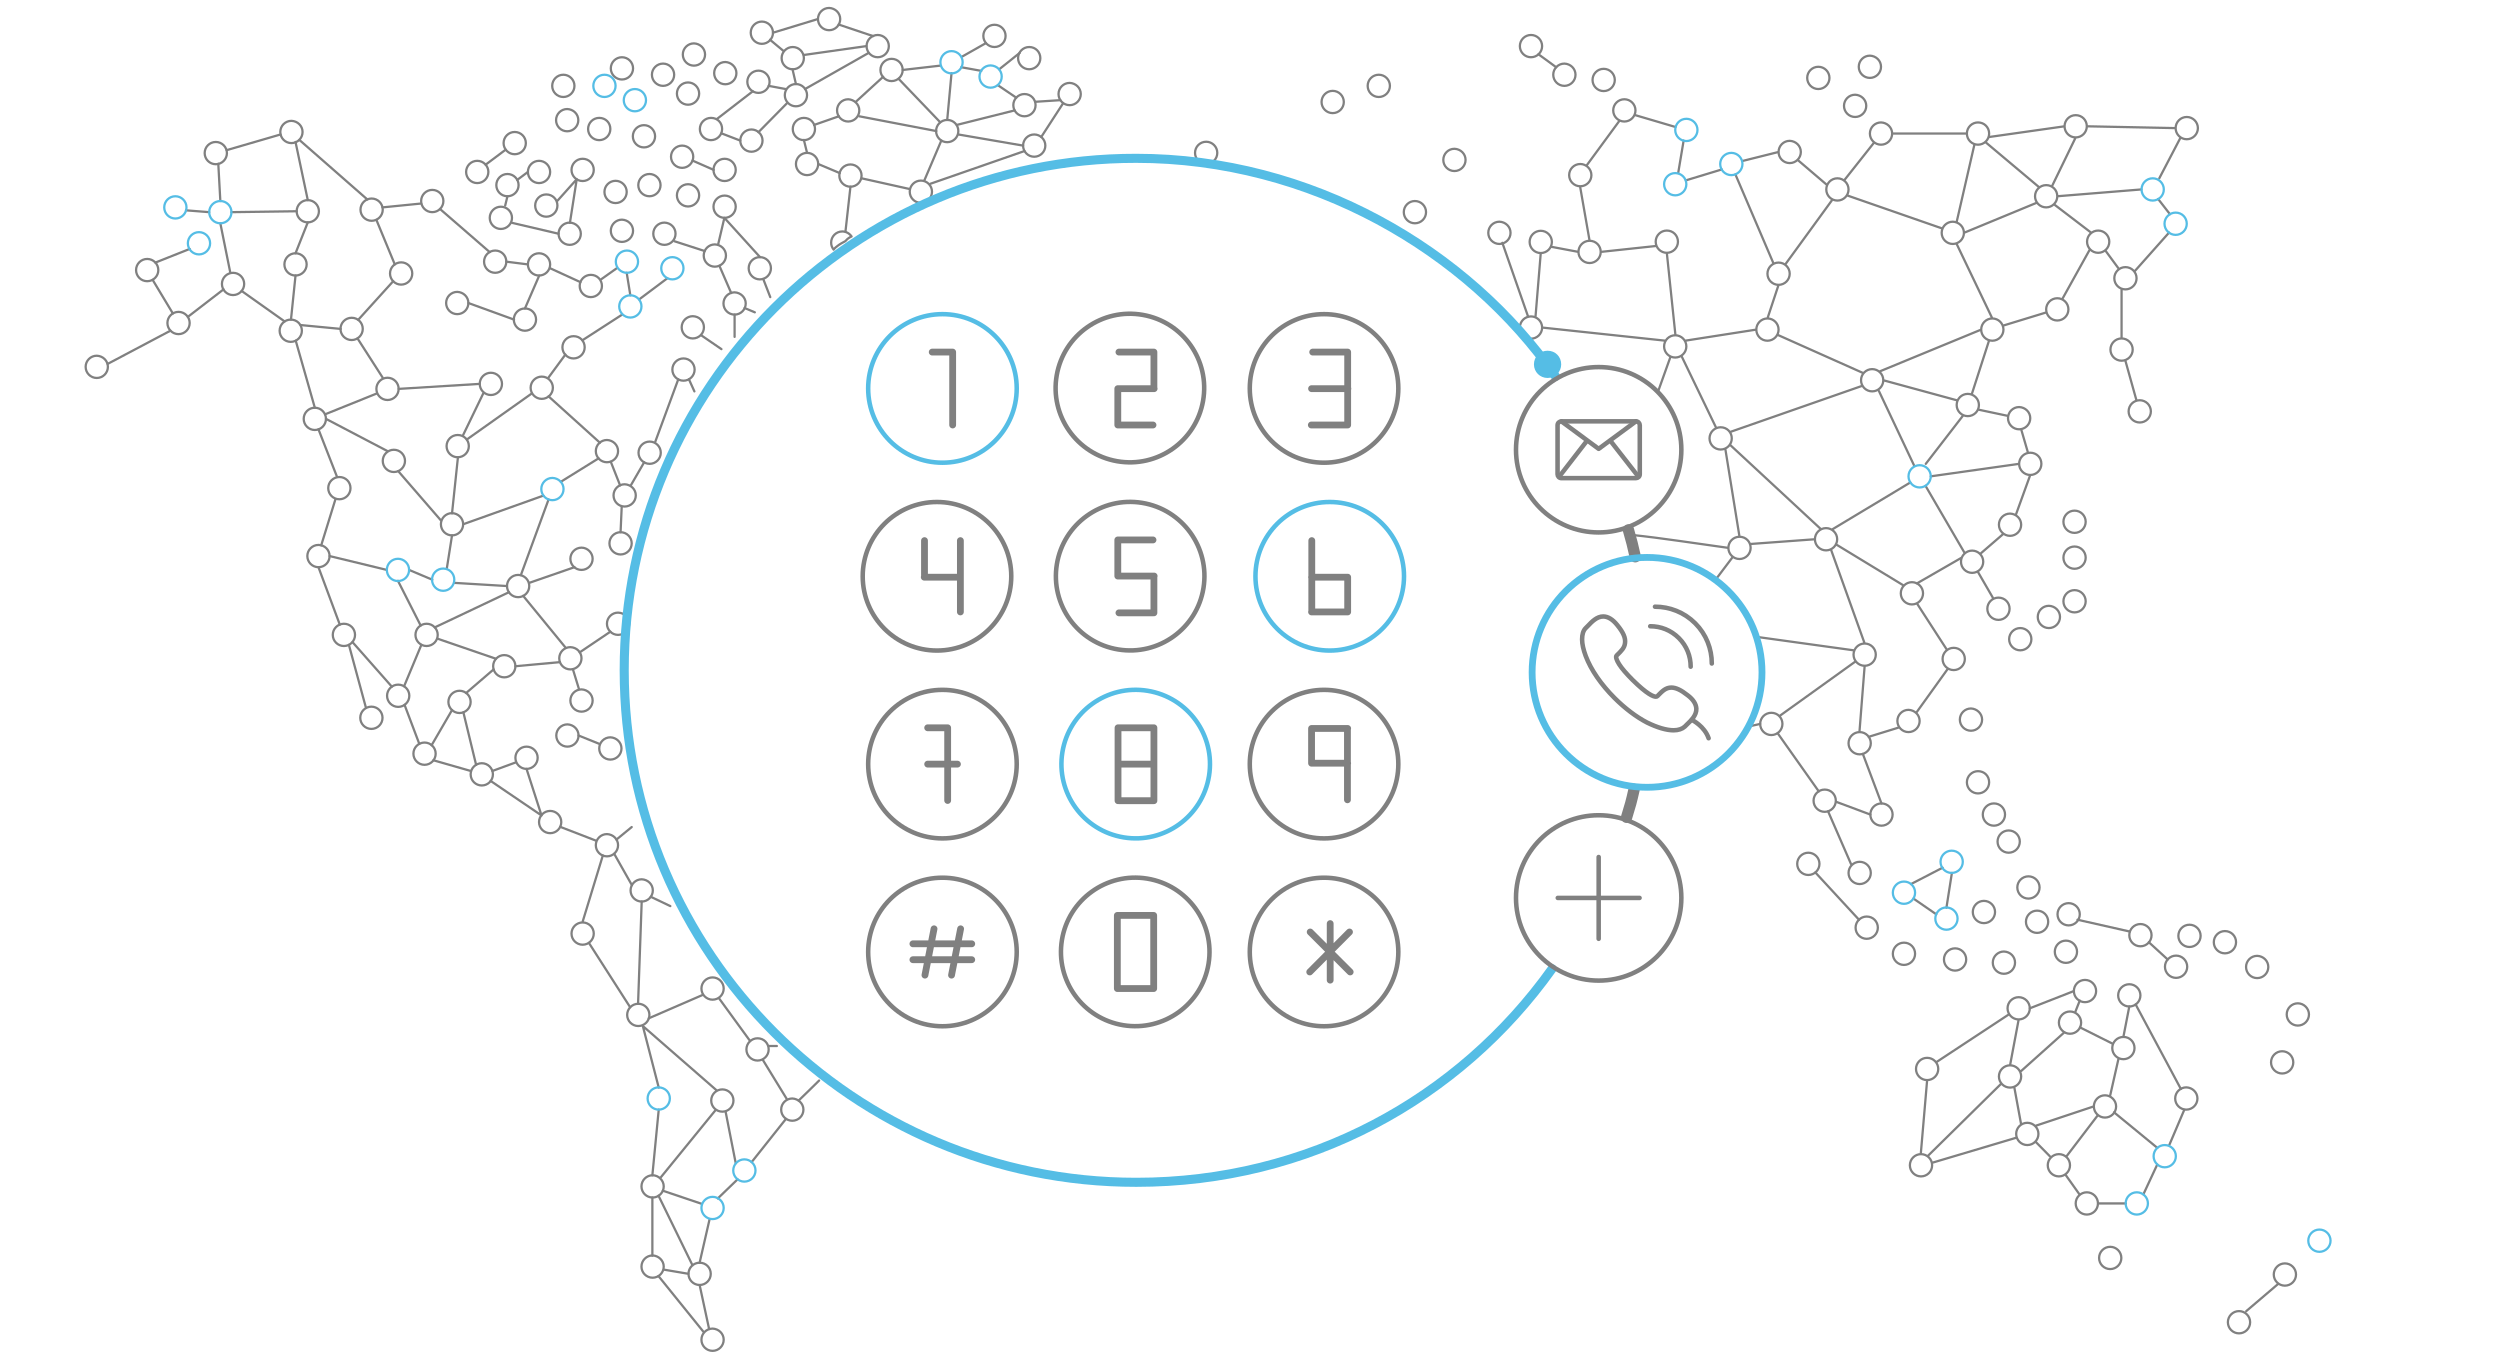 <?xml version="1.0" encoding="utf-8"?>
<!-- Generator: Adobe Illustrator 24.3.0, SVG Export Plug-In . SVG Version: 6.00 Build 0)  -->
<svg version="1.1" id="Layer_1" xmlns="http://www.w3.org/2000/svg" xmlns:xlink="http://www.w3.org/1999/xlink" x="0px" y="0px"
	 viewBox="0 0 1100.6 600.5" style="enable-background:new 0 0 1100.6 600.5;" xml:space="preserve">
<style type="text/css">
	.virtualnumbers0{fill:none;stroke:#808080;stroke-linecap:round;stroke-linejoin:round;stroke-miterlimit:10;}
	.virtualnumbers1{fill:none;stroke:#55bde5;stroke-linecap:round;stroke-linejoin:round;stroke-miterlimit:10;}
	.virtualnumbers2{fill:none;stroke:#808080;stroke-width:5;stroke-linecap:round;stroke-linejoin:round;stroke-miterlimit:10;}
	.virtualnumbers3{fill:none;stroke:#808080;stroke-width:2;stroke-linecap:round;stroke-linejoin:round;stroke-miterlimit:10;}
	.virtualnumbers4{fill:none;stroke:#55bde5;stroke-width:4;stroke-linecap:round;stroke-linejoin:round;stroke-miterlimit:10;}
	.virtualnumbers5{fill:none;stroke:#55bde5;stroke-width:2;stroke-linecap:round;stroke-linejoin:round;stroke-miterlimit:10;}
	.virtualnumbers6{fill:none;stroke:#808080;stroke-width:3;stroke-linecap:round;stroke-linejoin:round;stroke-miterlimit:10;}
	.virtualnumbers7{fill:none;stroke:#55bde5;stroke-width:3;stroke-linecap:round;stroke-linejoin:round;stroke-miterlimit:10;}
	.virtualnumbers8{fill:#55bde5;}
</style>
<path class="virtualnumbers0" d="M292.2,522.3c0,2.7-2.2,4.9-4.9,4.9s-4.9-2.2-4.9-4.9s2.2-4.9,4.9-4.9C289.9,517.4,292.2,519.6,292.2,522.3z
	 M272.1,372.1c0,2.7-2.2,4.9-4.9,4.9s-4.9-2.2-4.9-4.9s2.2-4.9,4.9-4.9C269.9,367.3,272.1,369.4,272.1,372.1z M247.1,361.9
	c0,2.7-2.2,4.9-4.9,4.9s-4.9-2.2-4.9-4.9s2.2-4.9,4.9-4.9S247.1,359.2,247.1,361.9z M217,340.9c0,2.7-2.2,4.9-4.9,4.9
	s-4.9-2.2-4.9-4.9s2.2-4.9,4.9-4.9S217,338.2,217,340.9z M191.8,331.8c0,2.7-2.2,4.9-4.9,4.9s-4.9-2.2-4.9-4.9s2.2-4.9,4.9-4.9
	S191.8,329.1,191.8,331.8z M180.2,306.3c0,2.7-2.2,4.9-4.9,4.9s-4.9-2.2-4.9-4.9s2.2-4.9,4.9-4.9S180.2,303.6,180.2,306.3z
	 M207.2,309c0,2.7-2.2,4.9-4.9,4.9s-4.9-2.2-4.9-4.9s2.2-4.9,4.9-4.9S207.2,306.3,207.2,309z M226.9,293.3c0,2.7-2.2,4.9-4.9,4.9
	s-4.9-2.2-4.9-4.9s2.2-4.9,4.9-4.9S226.9,290.6,226.9,293.3z M260.9,308.4c0,2.7-2.2,4.9-4.9,4.9s-4.9-2.2-4.9-4.9s2.2-4.9,4.9-4.9
	C258.7,303.6,260.9,305.7,260.9,308.4z M254.7,323.8c0,2.7-2.2,4.9-4.9,4.9s-4.9-2.2-4.9-4.9s2.2-4.9,4.9-4.9
	C252.5,319,254.7,321.1,254.7,323.8z M273.6,329.5c0,2.7-2.2,4.9-4.9,4.9s-4.9-2.2-4.9-4.9s2.2-4.9,4.9-4.9
	C271.4,324.7,273.6,326.8,273.6,329.5z M256,289.8c0,2.7-2.2,4.9-4.9,4.9s-4.9-2.2-4.9-4.9s2.2-4.9,4.9-4.9
	C253.9,285,256,287.1,256,289.8z M233,258c0,2.7-2.2,4.9-4.9,4.9s-4.9-2.2-4.9-4.9s2.2-4.9,4.9-4.9S233,255.3,233,258z M260.9,246
	c0,2.7-2.2,4.9-4.9,4.9s-4.9-2.2-4.9-4.9s2.2-4.9,4.9-4.9C258.6,241.1,260.9,243.3,260.9,246z M278.1,239.2c0,2.7-2.2,4.9-4.9,4.9
	s-4.9-2.2-4.9-4.9s2.2-4.9,4.9-4.9S278.1,236.5,278.1,239.2z M203.9,230.8c0,2.7-2.2,4.9-4.9,4.9s-4.9-2.2-4.9-4.9s2.2-4.9,4.9-4.9
	C201.7,226,203.9,228.1,203.9,230.8z M206.4,196.4c0,2.7-2.2,4.9-4.9,4.9s-4.9-2.2-4.9-4.9s2.2-4.9,4.9-4.9
	C204.3,191.5,206.4,193.7,206.4,196.4z M221,169c0,2.7-2.2,4.9-4.9,4.9s-4.9-2.2-4.9-4.9s2.2-4.9,4.9-4.9S221,166.3,221,169z
	 M236,140.7c0,2.7-2.2,4.9-4.9,4.9s-4.9-2.2-4.9-4.9s2.2-4.9,4.9-4.9C233.9,135.8,236,138,236,140.7z M206.2,133.4
	c0,2.7-2.2,4.9-4.9,4.9s-4.9-2.2-4.9-4.9s2.2-4.9,4.9-4.9C204,128.6,206.2,130.7,206.2,133.4z M181.5,120.4c0,2.7-2.2,4.9-4.9,4.9
	s-4.9-2.2-4.9-4.9s2.2-4.9,4.9-4.9S181.5,117.7,181.5,120.4z M140.4,93c0,2.7-2.2,4.9-4.9,4.9s-4.9-2.2-4.9-4.9s2.2-4.9,4.9-4.9
	S140.4,90.3,140.4,93z M135,116.4c0,2.7-2.2,4.9-4.9,4.9s-4.9-2.2-4.9-4.9s2.2-4.9,4.9-4.9C132.8,111.5,135,113.7,135,116.4z
	 M159.7,144.8c0,2.7-2.2,4.9-4.9,4.9s-4.9-2.2-4.9-4.9s2.2-4.9,4.9-4.9C157.6,139.9,159.7,142.1,159.7,144.8z M175.5,171.2
	c0,2.7-2.2,4.9-4.9,4.9s-4.9-2.2-4.9-4.9s2.2-4.9,4.9-4.9S175.5,168.5,175.5,171.2z M178.3,202.9c0,2.7-2.2,4.9-4.9,4.9
	s-4.9-2.2-4.9-4.9s2.2-4.9,4.9-4.9S178.3,200.2,178.3,202.9z M277,274.6c0,2.7-2.2,4.9-4.9,4.9s-4.9-2.2-4.9-4.9s2.2-4.9,4.9-4.9
	C274.9,269.8,277,271.9,277,274.6z M305.8,162.7c0,2.7-2.2,4.9-4.9,4.9s-4.9-2.2-4.9-4.9s2.2-4.9,4.9-4.9S305.8,160,305.8,162.7z
	 M309.9,144.1c0,2.7-2.2,4.9-4.9,4.9s-4.9-2.2-4.9-4.9s2.2-4.9,4.9-4.9C307.9,139.3,309.9,141.4,309.9,144.1z M328.3,133.6
	c0,2.7-2.2,4.9-4.9,4.9s-4.9-2.2-4.9-4.9s2.2-4.9,4.9-4.9C326,128.8,328.3,130.9,328.3,133.6z M535.9,67.3c0,2.7-2.2,4.9-4.9,4.9
	s-4.9-2.2-4.9-4.9s2.2-4.9,4.9-4.9S535.9,64.6,535.9,67.3z M591.6,44.9c0,2.7-2.2,4.9-4.9,4.9s-4.9-2.2-4.9-4.9s2.2-4.9,4.9-4.9
	S591.6,42.2,591.6,44.9z M611.9,37.8c0,2.7-2.2,4.9-4.9,4.9s-4.9-2.2-4.9-4.9s2.2-4.9,4.9-4.9S611.9,35.1,611.9,37.8z M678.9,20.3
	c0,2.7-2.2,4.9-4.9,4.9s-4.9-2.2-4.9-4.9s2.2-4.9,4.9-4.9S678.9,17.6,678.9,20.3z M710.9,35.2c0,2.7-2.2,4.9-4.9,4.9
	s-4.9-2.2-4.9-4.9s2.2-4.9,4.9-4.9S710.9,32.5,710.9,35.2z M805.4,34.3c0,2.7-2.2,4.9-4.9,4.9s-4.9-2.2-4.9-4.9s2.2-4.9,4.9-4.9
	S805.4,31.6,805.4,34.3z M828.1,29.4c0,2.7-2.2,4.9-4.9,4.9s-4.9-2.2-4.9-4.9s2.2-4.9,4.9-4.9C825.9,24.6,828.1,26.7,828.1,29.4z
	 M821.6,46.6c0,2.7-2.2,4.9-4.9,4.9s-4.9-2.2-4.9-4.9s2.2-4.9,4.9-4.9C819.4,41.8,821.6,43.9,821.6,46.6z M693.6,32.9
	c0,2.7-2.2,4.9-4.9,4.9s-4.9-2.2-4.9-4.9s2.2-4.9,4.9-4.9C691.4,28.1,693.6,30.2,693.6,32.9z M460.2,64.1c0,2.7-2.2,4.9-4.9,4.9
	s-4.9-2.2-4.9-4.9s2.2-4.9,4.9-4.9S460.2,61.4,460.2,64.1z M475.8,41.4c0,2.7-2.2,4.9-4.9,4.9s-4.9-2.2-4.9-4.9s2.2-4.9,4.9-4.9
	C473.6,36.6,475.8,38.7,475.8,41.4z M455.9,46.3c0,2.7-2.2,4.9-4.9,4.9s-4.9-2.2-4.9-4.9s2.2-4.9,4.9-4.9
	C453.8,41.4,455.9,43.6,455.9,46.3z M458,25.6c0,2.7-2.2,4.9-4.9,4.9s-4.9-2.2-4.9-4.9s2.2-4.9,4.9-4.9
	C455.9,20.7,458,22.9,458,25.6z M442.7,15.8c0,2.7-2.2,4.9-4.9,4.9s-4.9-2.2-4.9-4.9s2.2-4.9,4.9-4.9S442.7,13.1,442.7,15.8z
	 M397.4,30.8c0,2.7-2.2,4.9-4.9,4.9s-4.9-2.2-4.9-4.9s2.2-4.9,4.9-4.9C395.3,25.9,397.4,28.1,397.4,30.8z M378.3,48.6
	c0,2.7-2.2,4.9-4.9,4.9s-4.9-2.2-4.9-4.9s2.2-4.9,4.9-4.9C376,43.8,378.3,45.9,378.3,48.6z M358.8,56.8c0,2.7-2.2,4.9-4.9,4.9
	s-4.9-2.2-4.9-4.9s2.2-4.9,4.9-4.9S358.8,54,358.8,56.8z M360.2,72.2c0,2.7-2.2,4.9-4.9,4.9s-4.9-2.2-4.9-4.9s2.2-4.9,4.9-4.9
	S360.2,69.5,360.2,72.2z M379.3,77.3c0,2.7-2.2,4.9-4.9,4.9s-4.9-2.2-4.9-4.9s2.2-4.9,4.9-4.9S379.3,74.6,379.3,77.3z M368.8,108.2
	c1-0.8,2.2-1.4,3.3-2c0.1-0.1,0.3-0.2,0.4-0.4c0.7-0.8,1.5-1.3,2.4-1.7c-0.9-1.3-2.4-2.2-4.1-2.2c-2.7,0-4.9,2.2-4.9,4.9
	c0,1.2,0.4,2.2,1.1,3.1C367.5,109.2,368.1,108.7,368.8,108.2L368.8,108.2z M410.3,84.4c0,2.7-2.2,4.9-4.9,4.9s-4.9-2.2-4.9-4.9
	s2.2-4.9,4.9-4.9S410.3,81.7,410.3,84.4z M421.9,57.7c0,2.7-2.2,4.9-4.9,4.9s-4.9-2.2-4.9-4.9s2.2-4.9,4.9-4.9
	C419.8,52.8,421.9,55,421.9,57.7z M339.4,118.1c0,2.7-2.2,4.9-4.9,4.9s-4.9-2.2-4.9-4.9s2.2-4.9,4.9-4.9
	C337.3,113.2,339.4,115.4,339.4,118.1z M319.6,112.5c0,2.7-2.2,4.9-4.9,4.9s-4.9-2.2-4.9-4.9s2.2-4.9,4.9-4.9
	C317.4,107.7,319.6,109.8,319.6,112.5z M323.9,91c0,2.7-2.2,4.9-4.9,4.9s-4.9-2.2-4.9-4.9s2.2-4.9,4.9-4.9S323.9,88.3,323.9,91z
	 M307.8,86c0,2.7-2.2,4.9-4.9,4.9S298,88.7,298,86s2.2-4.9,4.9-4.9S307.8,83.3,307.8,86z M305.2,69c0,2.7-2.2,4.9-4.9,4.9
	s-4.9-2.2-4.9-4.9s2.2-4.9,4.9-4.9S305.2,66.3,305.2,69z M288.4,60c0,2.7-2.2,4.9-4.9,4.9s-4.9-2.2-4.9-4.9s2.2-4.9,4.9-4.9
	S288.4,57.3,288.4,60z M307.8,41.2c0,2.7-2.2,4.9-4.9,4.9s-4.9-2.2-4.9-4.9s2.2-4.9,4.9-4.9S307.8,38.5,307.8,41.2z M324.2,32.2
	c0,2.7-2.2,4.9-4.9,4.9s-4.9-2.2-4.9-4.9s2.2-4.9,4.9-4.9C321.9,27.4,324.2,29.5,324.2,32.2z M317.9,56.8c0,2.7-2.2,4.9-4.9,4.9
	s-4.9-2.2-4.9-4.9s2.2-4.9,4.9-4.9C315.9,51.9,317.9,54,317.9,56.8z M296.8,32.9c0,2.7-2.2,4.9-4.9,4.9s-4.9-2.2-4.9-4.9
	s2.2-4.9,4.9-4.9S296.8,30.2,296.8,32.9z M310.4,24c0,2.7-2.2,4.9-4.9,4.9s-4.9-2.2-4.9-4.9s2.2-4.9,4.9-4.9
	C308.2,19.2,310.4,21.3,310.4,24z M278.7,30.1c0,2.7-2.2,4.9-4.9,4.9s-4.9-2.2-4.9-4.9s2.2-4.9,4.9-4.9S278.7,27.4,278.7,30.1z"/>
<path id="svg-concept" class="virtualnumbers1" d="M271,37.8c0,2.7-2.2,4.9-4.9,4.9s-4.9-2.2-4.9-4.9s2.2-4.9,4.9-4.9
	C268.9,32.9,271,35.1,271,37.8z M284.4,44.1c0,2.7-2.2,4.9-4.9,4.9s-4.9-2.2-4.9-4.9s2.2-4.9,4.9-4.9S284.4,41.4,284.4,44.1z"/>
<path class="virtualnumbers0" d="M268.7,56.8c0,2.7-2.2,4.9-4.9,4.9s-4.9-2.2-4.9-4.9s2.2-4.9,4.9-4.9C266.6,51.9,268.7,54,268.7,56.8z
	 M254.6,52.9c0,2.7-2.2,4.9-4.9,4.9s-4.9-2.2-4.9-4.9s2.2-4.9,4.9-4.9C252.4,48.1,254.6,50.2,254.6,52.9z M252.9,37.8
	c0,2.7-2.2,4.9-4.9,4.9s-4.9-2.2-4.9-4.9s2.2-4.9,4.9-4.9S252.9,35.1,252.9,37.8z M290.8,81.5c0,2.7-2.2,4.9-4.9,4.9
	s-4.9-2.2-4.9-4.9s2.2-4.9,4.9-4.9S290.8,78.8,290.8,81.5z M278.7,101.6c0,2.7-2.2,4.9-4.9,4.9s-4.9-2.2-4.9-4.9s2.2-4.9,4.9-4.9
	C276.5,96.8,278.7,98.9,278.7,101.6z M275.9,84.5c0,2.7-2.2,4.9-4.9,4.9s-4.9-2.2-4.9-4.9s2.2-4.9,4.9-4.9S275.9,81.8,275.9,84.5z
	 M261.4,74.8c0,2.7-2.2,4.9-4.9,4.9s-4.9-2.2-4.9-4.9s2.2-4.9,4.9-4.9C259.2,69.9,261.4,72,261.4,74.8z M255.7,102.9
	c0,2.7-2.2,4.9-4.9,4.9s-4.9-2.2-4.9-4.9s2.2-4.9,4.9-4.9C253.5,98.1,255.7,100.2,255.7,102.9z M245.4,90.5c0,2.7-2.2,4.9-4.9,4.9
	s-4.9-2.2-4.9-4.9s2.2-4.9,4.9-4.9S245.4,87.7,245.4,90.5z M225.4,95.9c0,2.7-2.2,4.9-4.9,4.9s-4.9-2.2-4.9-4.9s2.2-4.9,4.9-4.9
	S225.4,93.2,225.4,95.9z M228.3,81.5c0,2.7-2.2,4.9-4.9,4.9s-4.9-2.2-4.9-4.9s2.2-4.9,4.9-4.9S228.3,78.8,228.3,81.5z M242.2,75.7
	c0,2.7-2.2,4.9-4.9,4.9s-4.9-2.2-4.9-4.9s2.2-4.9,4.9-4.9S242.2,73,242.2,75.7z M231.5,63c0,2.7-2.2,4.9-4.9,4.9s-4.9-2.2-4.9-4.9
	s2.2-4.9,4.9-4.9S231.5,60.3,231.5,63z M215,75.7c0,2.7-2.2,4.9-4.9,4.9s-4.9-2.2-4.9-4.9s2.2-4.9,4.9-4.9S215,73,215,75.7z
	 M323.9,74.8c0,2.7-2.2,4.9-4.9,4.9s-4.9-2.2-4.9-4.9s2.2-4.9,4.9-4.9S323.9,72.1,323.9,74.8z M335.7,61.9c0,2.7-2.2,4.9-4.9,4.9
	s-4.9-2.2-4.9-4.9s2.2-4.9,4.9-4.9S335.7,59.2,335.7,61.9z M391.3,20.3c0,2.7-2.2,4.9-4.9,4.9s-4.9-2.2-4.9-4.9s2.2-4.9,4.9-4.9
	S391.3,17.6,391.3,20.3z M340.3,14.4c0,2.7-2.2,4.9-4.9,4.9s-4.9-2.2-4.9-4.9s2.2-4.9,4.9-4.9S340.3,11.7,340.3,14.4z M369.9,8.4
	c0,2.7-2.2,4.9-4.9,4.9s-4.9-2.2-4.9-4.9s2.2-4.9,4.9-4.9C367.7,3.6,369.9,5.7,369.9,8.4z M297.4,102.9c0,2.7-2.2,4.9-4.9,4.9
	s-4.9-2.2-4.9-4.9s2.2-4.9,4.9-4.9C295.3,98.1,297.4,100.2,297.4,102.9z M290.9,199.3c0,2.7-2.2,4.9-4.9,4.9s-4.9-2.2-4.9-4.9
	s2.2-4.9,4.9-4.9S290.9,196.6,290.9,199.3z M279.9,218.1c0,2.7-2.2,4.9-4.9,4.9s-4.9-2.2-4.9-4.9s2.2-4.9,4.9-4.9
	C277.7,213.3,279.9,215.4,279.9,218.1z M272.1,198.6c0,2.7-2.2,4.9-4.9,4.9s-4.9-2.2-4.9-4.9s2.2-4.9,4.9-4.9
	C269.9,193.8,272.1,195.9,272.1,198.6z M265,125.9c0,2.7-2.2,4.9-4.9,4.9s-4.9-2.2-4.9-4.9s2.2-4.9,4.9-4.9
	C262.9,121,265,123.2,265,125.9z M242.2,116.4c0,2.7-2.2,4.9-4.9,4.9s-4.9-2.2-4.9-4.9s2.2-4.9,4.9-4.9S242.2,113.7,242.2,116.4z
	 M222.9,115.2c0,2.7-2.2,4.9-4.9,4.9s-4.9-2.2-4.9-4.9s2.2-4.9,4.9-4.9C220.8,110.3,222.9,112.5,222.9,115.2z M195.2,88.5
	c0,2.7-2.2,4.9-4.9,4.9s-4.9-2.2-4.9-4.9s2.2-4.9,4.9-4.9S195.2,85.8,195.2,88.5z M168.5,92.3c0,2.7-2.2,4.9-4.9,4.9
	s-4.9-2.2-4.9-4.9s2.2-4.9,4.9-4.9S168.5,89.6,168.5,92.3z M133.2,58.1c0,2.7-2.2,4.9-4.9,4.9s-4.9-2.2-4.9-4.9s2.2-4.9,4.9-4.9
	C131,53.3,133.2,55.4,133.2,58.1z M99.9,67.4c0,2.7-2.2,4.9-4.9,4.9s-4.9-2.2-4.9-4.9s2.2-4.9,4.9-4.9S99.9,64.7,99.9,67.4z
	 M69.7,118.9c0,2.7-2.2,4.9-4.9,4.9s-4.9-2.2-4.9-4.9s2.2-4.9,4.9-4.9C67.5,114,69.7,116.2,69.7,118.9z M83.5,142.2
	c0,2.7-2.2,4.9-4.9,4.9s-4.9-2.2-4.9-4.9s2.2-4.9,4.9-4.9S83.5,139.5,83.5,142.2z M47.5,161.5c0,2.7-2.2,4.9-4.9,4.9
	s-4.9-2.2-4.9-4.9s2.2-4.9,4.9-4.9C45.3,156.7,47.5,158.8,47.5,161.5z M107.5,125c0,2.7-2.2,4.9-4.9,4.9s-4.9-2.2-4.9-4.9
	s2.2-4.9,4.9-4.9S107.5,122.3,107.5,125z M132.9,145.6c0,2.7-2.2,4.9-4.9,4.9s-4.9-2.2-4.9-4.9s2.2-4.9,4.9-4.9
	C130.8,140.7,132.9,142.9,132.9,145.6z M143.5,184.4c0,2.7-2.2,4.9-4.9,4.9s-4.9-2.2-4.9-4.9s2.2-4.9,4.9-4.9
	S143.5,181.7,143.5,184.4z M154.3,214.9c0,2.7-2.2,4.9-4.9,4.9s-4.9-2.2-4.9-4.9s2.2-4.9,4.9-4.9S154.3,212.1,154.3,214.9z
	 M145.1,244.8c0,2.7-2.2,4.9-4.9,4.9s-4.9-2.2-4.9-4.9s2.2-4.9,4.9-4.9S145.1,242.1,145.1,244.8z M156.3,279.5
	c0,2.7-2.2,4.9-4.9,4.9s-4.9-2.2-4.9-4.9s2.2-4.9,4.9-4.9C154.2,274.6,156.3,276.8,156.3,279.5z M168.4,316c0,2.7-2.2,4.9-4.9,4.9
	s-4.9-2.2-4.9-4.9s2.2-4.9,4.9-4.9S168.4,313.3,168.4,316z M236.7,333.6c0,2.7-2.2,4.9-4.9,4.9s-4.9-2.2-4.9-4.9s2.2-4.9,4.9-4.9
	S236.7,330.9,236.7,333.6z M261.4,411c0,2.7-2.2,4.9-4.9,4.9s-4.9-2.2-4.9-4.9s2.2-4.9,4.9-4.9C259.2,406.1,261.4,408.3,261.4,411z
	 M318.6,435.2c0,2.7-2.2,4.9-4.9,4.9s-4.9-2.2-4.9-4.9s2.2-4.9,4.9-4.9S318.6,432.5,318.6,435.2z M338.4,462c0,2.7-2.2,4.9-4.9,4.9
	s-4.9-2.2-4.9-4.9s2.2-4.9,4.9-4.9C336.3,457.1,338.4,459.3,338.4,462z M322.9,484.5c0,2.7-2.2,4.9-4.9,4.9s-4.9-2.2-4.9-4.9
	s2.2-4.9,4.9-4.9S322.9,481.8,322.9,484.5z M309.6,586.2l-19.7-24.4 M308,555.9l4.4-19.2 M309,530l-17.2-5.8 M316,527.6l8.7-8.4
	 M323.9,512.1l-4.5-22.9 M330.9,511.6l15.1-19 M346.3,483.7l-10.6-17.3 M338.4,460.5h3.6 M315.7,480.2L283,451.7 M309.6,437.9
	l-24,10.4 M280.9,441.9l1.6-45 M286.5,394.8c2.9,1.4,5.7,2.7,8.6,4.1 M316.4,439.3l13.9,19.1 M277.4,443.4L259.2,415 M256.4,406.1
	l9-29.5 M246.6,364l15.8,6.1 M271.4,369.6c2.2-1.8,4.5-3.7,6.7-5.5 M278.2,389.7l-7.8-13.8 M287.2,552.8v-25.6 M287.2,517.4
	l2.8-28.9 M291,518.2l24.2-29.7 M351.6,484.5c3-2.9,6-5.8,9-8.8 M283,451.7l7,27.1"/>
<path class="virtualnumbers0" d="M353.7,488.5c0,2.7-2.2,4.9-4.9,4.9s-4.9-2.2-4.9-4.9s2.2-4.9,4.9-4.9C351.4,483.7,353.7,485.8,353.7,488.5z
	 M318.6,589.8c0,2.7-2.2,4.9-4.9,4.9s-4.9-2.2-4.9-4.9s2.2-4.9,4.9-4.9C316.4,585,318.6,587.1,318.6,589.8z M285.9,446.8
	c0,2.7-2.2,4.9-4.9,4.9s-4.9-2.2-4.9-4.9s2.2-4.9,4.9-4.9S285.9,444.1,285.9,446.8z M287.4,392c0,2.7-2.2,4.9-4.9,4.9
	s-4.9-2.2-4.9-4.9s2.2-4.9,4.9-4.9C285.2,387.2,287.4,389.3,287.4,392z M312.2,585.2l-4.2-19.5 M304.9,557.1l-15-30.7 M292,558.9
	l11.2,1.9 M292.2,557.6c0,2.7-2.2,4.9-4.9,4.9s-4.9-2.2-4.9-4.9s2.2-4.9,4.9-4.9C289.9,552.8,292.2,554.9,292.2,557.6z M312.9,560.8
	c0,2.7-2.2,4.9-4.9,4.9s-4.9-2.2-4.9-4.9s2.2-4.9,4.9-4.9C310.8,555.9,312.9,558.1,312.9,560.8z M231.8,338.5l6.6,20.5 M216,343.8
	l22.4,15.2 M226.9,335.7l-10.1,3.7 M190.8,334.7l16.4,4.7 M204,313.6l5.6,23.1 M178.1,310.3l6.5,17.2 M155.2,282.7l17.3,19.6
	 M185.5,283.9l-7.6,18.2 M140.2,249.7l9.4,25.3 M147.7,219.7l-6.3,20.4 M140.2,189l8.2,21 M130.2,150l8.4,29.5 M106.4,128.1
	l18.9,13.4 M82.7,139.5l15.7-12.1 M76.1,138l-8.9-14.8 M153.6,283.9l7.4,27.3 M199,312.6l-9,15.5 M47.4,160.2L75,145.6 M68.4,115.6
	l15.1-6 M101.4,120.1L97,98.3 M92.1,93.4l-10.2-0.8 M97,88.5l-0.9-16.4 M99.8,66.1l23.7-6.9 M131.8,61.6l29.9,26.2 M168.4,91.3
	l17-1.7 M193.7,92l21.9,19 M232.4,116.4l-9.5-1.2 M245.9,102.9l-20.5-4.8 M222.4,90.5l1-4.1 M227.7,79.2l4.7-3.5 M213.8,72.5
	l8.8-6.6 M250.9,98.1l3-19.2 M245.4,88.4l8.5-9.5 M255.5,124.2l-13.3-6.1 M271.5,118.1l-6.9,4.9 M293.8,122.5l-12.4,9.3
	 M317.6,153.7c-3-2-5.9-4.1-8.9-6.1 M323.4,138.5v9.8 M336,122.8c1,2.7,2.1,5.3,3.1,8 M372.2,102l2.2-19.8 M369.7,76.2l-9.5-4
	 M355.3,67.3l-1.4-5.7 M369.3,51.2L358.4,55 M388.8,33.8l-11.9,10.9 M413.9,28.9l-16.5,1.9 M434,19l-10.4,5.9 M448.9,23.3l-9,7.2
	 M432,31.2l-8.8-1.6 M447.4,43l-8.1-5.5 M466.8,44.1l-10.9,0.7 M468,45.5l-9.6,14.8 M685.1,29.6l-7.8-5.7 M332.3,137.5
	c-1.5-0.6-3-1.3-4.5-1.9 M273.9,138.5l-17.5,11.3 M248.9,156.1l-7.5,10.2 M241.5,174.5l22.6,20.4 M268.9,203.3l4.1,10.4
	 M283.6,203.5l-5.9,10.2 M298.6,167l-10.1,27.4 M303.3,167c0.8,1.8,1.6,3.5,2.4,5.3 M268.7,278.1l-13.5,9.1 M252.2,294.6l2.7,8.8
	 M246.5,291.5l-19.6,1.8 M217.3,294.7l-12.1,10.4 M218.3,290l-25.6-8.8 M248.9,285l-18.6-22.7 M263.9,327.5l-9.2-3.7 M223.2,258
	l-23.2-1.4 M190.3,255.2l-10.2-4.3 M196.7,250.3l2.3-14.6 M191.4,276.2l32.7-15.5 M185.2,275.4l-10-19.7 M170.3,250.9l-25.2-6.1
	 M194.1,229.1l-18.8-21.7 M199,226l2.6-24.7 M203.9,230.8l35.3-12.6 M233,256.6l19.9-6.9 M273.2,234.3l0.5-11.2 M229.3,253.2
	l12.2-33.3 M246.9,212.1l16.6-10.3 M205.5,193.5l28.5-20.2 M203.9,191.5l8.8-18.2 M175.5,171.2l35.7-2.2 M157.4,149l11.1,17.3
	 M143.5,184.4l27.1,14.2 M143.1,182.4l22.6-9.1 M157.7,140.8l15.4-17 M173.8,116.4l-8.1-19.6 M130.1,111.5l5.4-13.6 M128.1,140.7
	l2-19.4 M226.3,140.7l-20.1-7.3 M237.4,121.3l-6.3,14.5 M150,144.8l-17.7-1.7 M130.6,93l-28.7,0.4 M135.5,88.1l-5.4-25.6
	 M318.9,95.9l15.7,17.3 M321.9,129l-5.2-12 M310.2,110.5l-13.3-4.3 M314.2,74.8l-9.3-4.1 M325.9,61.9l-8.3-3.2 M346.4,45.5
	l-12.5,12.7 M382.4,23.3l-28,15.9 M381.4,20.3l-27.5,3.9 M384.4,15.9l-15.2-5.1 M360,8.4l-19.7,6 M318.9,95.9l-2.7,11.5 M339,17.5
	l6,5 M350.4,37l-1.5-6.5 M345.9,39.2l-7.5-1.4 M331.4,40.2l-15.8,12.2 M421.9,59.2l28.5,4.9 M414.4,61.9l-7.5,17.6 M379.3,78.5
	l21.1,4.7 M409.6,80.9L451,66.5 M378.3,51.2l33.9,6.5 M395.6,34.7l18.3,19.1 M418.9,32.2L417,52.8 M446.7,48.6L421.2,55
	 M943.6,525.8l6.1-13.1 M988.9,577.2l14.2-12.1 M949.7,505.3l-19-15.6 M960.1,479.4l-19.9-37.2 M934.8,456.5l2.6-13.4 M915.7,452.3
	l14.2,7.1 M915.6,440.5l-1.9,4.8 M913,436.3l-19.4,7.6 M954.3,422.4l-8.3-7.6 M937.6,410.1l-23-5.2 M855.2,382l-13.9,7.2
	 M818.4,404.9l-19.2-20.8 M814.9,380.4l-10.1-23.2 M823.4,358.6l-15-5.6 M828.3,353.7l-8.2-21.8 M800.7,348.4l-18.1-25.6
	 M774.9,318.7l-5.4,1.2 M672.7,139.3l-11.3-32.4 M859.3,384.3l-2.4,15.3 M842.4,395.6l10,6.9 M955,504.1l6.6-15.5 M933.9,553.8
	c0,2.7-2.2,4.9-4.9,4.9s-4.9-2.2-4.9-4.9s2.2-4.9,4.9-4.9S933.9,551.1,933.9,553.8z M990.6,582.1c0,2.7-2.2,4.9-4.9,4.9
	s-4.9-2.2-4.9-4.9s2.2-4.9,4.9-4.9S990.6,579.4,990.6,582.1z M1010.8,561.1c0,2.7-2.2,4.9-4.9,4.9s-4.9-2.2-4.9-4.9s2.2-4.9,4.9-4.9
	S1010.8,558.4,1010.8,561.1z"/>
<path id="svg-concept" class="virtualnumbers1" d="M1026,546.2c0,2.7-2.2,4.9-4.9,4.9s-4.9-2.2-4.9-4.9s2.2-4.9,4.9-4.9
	S1026,543.5,1026,546.2z"/>
<path class="virtualnumbers0" d="M1009.6,467.7c0,2.7-2.2,4.9-4.9,4.9s-4.9-2.2-4.9-4.9s2.2-4.9,4.9-4.9S1009.6,465,1009.6,467.7z M1016.5,446.6
	c0,2.7-2.2,4.9-4.9,4.9s-4.9-2.2-4.9-4.9s2.2-4.9,4.9-4.9C1014.2,441.7,1016.5,443.9,1016.5,446.6z M998.6,425.7
	c0,2.7-2.2,4.9-4.9,4.9s-4.9-2.2-4.9-4.9s2.2-4.9,4.9-4.9C996.4,420.9,998.6,423,998.6,425.7z M984.4,414.8c0,2.7-2.2,4.9-4.9,4.9
	s-4.9-2.2-4.9-4.9s2.2-4.9,4.9-4.9C982.3,409.9,984.4,412.1,984.4,414.8z M968.8,412c0,2.7-2.2,4.9-4.9,4.9s-4.9-2.2-4.9-4.9
	s2.2-4.9,4.9-4.9S968.8,409.3,968.8,412z M947.2,411.7c0,2.7-2.2,4.9-4.9,4.9s-4.9-2.2-4.9-4.9s2.2-4.9,4.9-4.9
	S947.2,409,947.2,411.7z M962.9,425.6c0,2.7-2.2,4.9-4.9,4.9s-4.9-2.2-4.9-4.9s2.2-4.9,4.9-4.9S962.9,422.9,962.9,425.6z
	 M915.6,402.5c0,2.7-2.2,4.9-4.9,4.9s-4.9-2.2-4.9-4.9s2.2-4.9,4.9-4.9S915.6,399.8,915.6,402.5z M901.7,405.8
	c0,2.7-2.2,4.9-4.9,4.9s-4.9-2.2-4.9-4.9s2.2-4.9,4.9-4.9C899.6,400.9,901.7,403.1,901.7,405.8z M897.9,390.7c0,2.7-2.2,4.9-4.9,4.9
	s-4.9-2.2-4.9-4.9s2.2-4.9,4.9-4.9S897.9,388,897.9,390.7z M878.3,401.5c0,2.7-2.2,4.9-4.9,4.9s-4.9-2.2-4.9-4.9s2.2-4.9,4.9-4.9
	S878.3,398.8,878.3,401.5z M889.2,370.5c0,2.7-2.2,4.9-4.9,4.9s-4.9-2.2-4.9-4.9s2.2-4.9,4.9-4.9S889.2,367.8,889.2,370.5z
	 M882.7,358.6c0,2.7-2.2,4.9-4.9,4.9s-4.9-2.2-4.9-4.9s2.2-4.9,4.9-4.9C880.6,353.7,882.7,355.9,882.7,358.6z M826.7,408.4
	c0,2.7-2.2,4.9-4.9,4.9s-4.9-2.2-4.9-4.9s2.2-4.9,4.9-4.9C824.6,403.5,826.7,405.7,826.7,408.4z M801,380.3c0,2.7-2.2,4.9-4.9,4.9
	s-4.9-2.2-4.9-4.9s2.2-4.9,4.9-4.9S801,377.6,801,380.3z M823.6,384.3c0,2.7-2.2,4.9-4.9,4.9s-4.9-2.2-4.9-4.9s2.2-4.9,4.9-4.9
	S823.6,381.6,823.6,384.3z M808.2,352.5c0,2.7-2.2,4.9-4.9,4.9s-4.9-2.2-4.9-4.9s2.2-4.9,4.9-4.9
	C806.1,347.6,808.2,349.8,808.2,352.5z M833.2,358.6c0,2.7-2.2,4.9-4.9,4.9s-4.9-2.2-4.9-4.9s2.2-4.9,4.9-4.9
	S833.2,355.9,833.2,358.6z M823.6,327.2c0,2.7-2.2,4.9-4.9,4.9s-4.9-2.2-4.9-4.9s2.2-4.9,4.9-4.9S823.6,324.5,823.6,327.2z
	 M784.7,318.7c0,2.7-2.2,4.9-4.9,4.9s-4.9-2.2-4.9-4.9s2.2-4.9,4.9-4.9C782.6,313.8,784.7,316,784.7,318.7z M825.8,288.2
	c0,2.7-2.2,4.9-4.9,4.9s-4.9-2.2-4.9-4.9s2.2-4.9,4.9-4.9S825.8,285.5,825.8,288.2z M808.8,237.4c0,2.7-2.2,4.9-4.9,4.9
	s-4.9-2.2-4.9-4.9s2.2-4.9,4.9-4.9S808.8,234.7,808.8,237.4z M864.6,102.5c0,2.7-2.2,4.9-4.9,4.9s-4.9-2.2-4.9-4.9s2.2-4.9,4.9-4.9
	C862.4,97.7,864.6,99.8,864.6,102.5z M787.9,120.5c0,2.7-2.2,4.9-4.9,4.9s-4.9-2.2-4.9-4.9s2.2-4.9,4.9-4.9S787.9,117.8,787.9,120.5
	z M742.4,152.5c0,2.7-2.2,4.9-4.9,4.9s-4.9-2.2-4.9-4.9s2.2-4.9,4.9-4.9S742.4,149.8,742.4,152.5z M783,145.1c0,2.7-2.2,4.9-4.9,4.9
	s-4.9-2.2-4.9-4.9s2.2-4.9,4.9-4.9S783,142.4,783,145.1z M762.4,193c0,2.7-2.2,4.9-4.9,4.9s-4.9-2.2-4.9-4.9s2.2-4.9,4.9-4.9
	C760.3,188.1,762.4,190.3,762.4,193z M905.7,86.4c0,2.7-2.2,4.9-4.9,4.9s-4.9-2.2-4.9-4.9s2.2-4.9,4.9-4.9
	C903.6,81.5,905.7,83.7,905.7,86.4z M700.6,77.1c0,2.7-2.2,4.9-4.9,4.9s-4.9-2.2-4.9-4.9s2.2-4.9,4.9-4.9
	C698.3,72.2,700.6,74.4,700.6,77.1z M720,48.6c0,2.7-2.2,4.9-4.9,4.9s-4.9-2.2-4.9-4.9s2.2-4.9,4.9-4.9S720,45.9,720,48.6z
	 M792.8,66.9c0,2.7-2.2,4.9-4.9,4.9s-4.9-2.2-4.9-4.9s2.2-4.9,4.9-4.9C790.6,62.1,792.8,64.2,792.8,66.9z M813.8,83.4
	c0,2.7-2.2,4.9-4.9,4.9s-4.9-2.2-4.9-4.9s2.2-4.9,4.9-4.9S813.8,80.7,813.8,83.4z M833,58.8c0,2.7-2.2,4.9-4.9,4.9s-4.9-2.2-4.9-4.9
	s2.2-4.9,4.9-4.9C830.8,54,833,56.1,833,58.8z M875.7,58.8c0,2.7-2.2,4.9-4.9,4.9s-4.9-2.2-4.9-4.9s2.2-4.9,4.9-4.9
	C873.6,53.9,875.7,56.1,875.7,58.8z M918.7,55.6c0,2.7-2.2,4.9-4.9,4.9s-4.9-2.2-4.9-4.9s2.2-4.9,4.9-4.9
	C916.6,50.7,918.7,52.9,918.7,55.6z M967.6,56.4c0,2.7-2.2,4.9-4.9,4.9s-4.9-2.2-4.9-4.9s2.2-4.9,4.9-4.9S967.6,53.7,967.6,56.4z
	 M940.6,122.5c0,2.7-2.2,4.9-4.9,4.9s-4.9-2.2-4.9-4.9s2.2-4.9,4.9-4.9S940.6,119.8,940.6,122.5z M928.6,106.4
	c0,2.7-2.2,4.9-4.9,4.9s-4.9-2.2-4.9-4.9s2.2-4.9,4.9-4.9S928.6,103.7,928.6,106.4z M910.6,136.2c0,2.7-2.2,4.9-4.9,4.9
	s-4.9-2.2-4.9-4.9s2.2-4.9,4.9-4.9S910.6,133.5,910.6,136.2z M882,145.1c0,2.7-2.2,4.9-4.9,4.9s-4.9-2.2-4.9-4.9s2.2-4.9,4.9-4.9
	S882,142.4,882,145.1z M871.2,178.3c0,2.7-2.2,4.9-4.9,4.9s-4.9-2.2-4.9-4.9s2.2-4.9,4.9-4.9S871.2,175.6,871.2,178.3z M893.8,184.1
	c0,2.7-2.2,4.9-4.9,4.9s-4.9-2.2-4.9-4.9s2.2-4.9,4.9-4.9C891.6,179.3,893.8,181.4,893.8,184.1z M898.7,204.2c0,2.7-2.2,4.9-4.9,4.9
	s-4.9-2.2-4.9-4.9s2.2-4.9,4.9-4.9C896.6,199.3,898.7,201.5,898.7,204.2z M889.8,231c0,2.7-2.2,4.9-4.9,4.9s-4.9-2.2-4.9-4.9
	s2.2-4.9,4.9-4.9C887.6,226.2,889.8,228.3,889.8,231z M873.1,247.3c0,2.7-2.2,4.9-4.9,4.9s-4.9-2.2-4.9-4.9s2.2-4.9,4.9-4.9
	S873.1,244.6,873.1,247.3z M884.7,268c0,2.7-2.2,4.9-4.9,4.9s-4.9-2.2-4.9-4.9s2.2-4.9,4.9-4.9C882.6,263.1,884.7,265.3,884.7,268z
	 M894.3,281.4c0,2.7-2.2,4.9-4.9,4.9s-4.9-2.2-4.9-4.9s2.2-4.9,4.9-4.9S894.3,278.7,894.3,281.4z M906.9,271.6
	c0,2.7-2.2,4.9-4.9,4.9s-4.9-2.2-4.9-4.9s2.2-4.9,4.9-4.9C904.7,266.8,906.9,268.9,906.9,271.6z M918.2,264.7c0,2.7-2.2,4.9-4.9,4.9
	s-4.9-2.2-4.9-4.9s2.2-4.9,4.9-4.9S918.2,262,918.2,264.7z M918.2,245.5c0,2.7-2.2,4.9-4.9,4.9s-4.9-2.2-4.9-4.9s2.2-4.9,4.9-4.9
	S918.2,242.8,918.2,245.5z M918.2,229.7c0,2.7-2.2,4.9-4.9,4.9s-4.9-2.2-4.9-4.9s2.2-4.9,4.9-4.9S918.2,227,918.2,229.7z
	 M846.6,261.2c0,2.7-2.2,4.9-4.9,4.9s-4.9-2.2-4.9-4.9s2.2-4.9,4.9-4.9S846.6,258.5,846.6,261.2z M865,290.1c0,2.7-2.2,4.9-4.9,4.9
	s-4.9-2.2-4.9-4.9s2.2-4.9,4.9-4.9S865,287.4,865,290.1z M845.1,317.4c0,2.7-2.2,4.9-4.9,4.9s-4.9-2.2-4.9-4.9s2.2-4.9,4.9-4.9
	C842.9,312.6,845.1,314.7,845.1,317.4z M946.9,181.1c0,2.7-2.2,4.9-4.9,4.9s-4.9-2.2-4.9-4.9s2.2-4.9,4.9-4.9
	S946.9,178.4,946.9,181.1z M938.9,153.9c0,2.7-2.2,4.9-4.9,4.9s-4.9-2.2-4.9-4.9s2.2-4.9,4.9-4.9S938.9,151.2,938.9,153.9z
	 M683.2,106.5c0,2.7-2.2,4.9-4.9,4.9s-4.9-2.2-4.9-4.9s2.2-4.9,4.9-4.9S683.2,103.8,683.2,106.5z M704.7,110.9
	c0,2.7-2.2,4.9-4.9,4.9s-4.9-2.2-4.9-4.9s2.2-4.9,4.9-4.9C702.6,106,704.7,108.2,704.7,110.9z M678.9,144.2c0,2.7-2.2,4.9-4.9,4.9
	s-4.9-2.2-4.9-4.9s2.2-4.9,4.9-4.9S678.9,141.5,678.9,144.2z M665,102.5c0,2.7-2.2,4.9-4.9,4.9s-4.9-2.2-4.9-4.9s2.2-4.9,4.9-4.9
	C662.8,97.7,665,99.8,665,102.5z M627.8,93.4c0,2.7-2.2,4.9-4.9,4.9s-4.9-2.2-4.9-4.9s2.2-4.9,4.9-4.9S627.8,90.7,627.8,93.4z
	 M645.2,70.4c0,2.7-2.2,4.9-4.9,4.9s-4.9-2.2-4.9-4.9s2.2-4.9,4.9-4.9C643,65.6,645.2,67.7,645.2,70.4z M875.7,344.4
	c0,2.7-2.2,4.9-4.9,4.9s-4.9-2.2-4.9-4.9s2.2-4.9,4.9-4.9C873.6,339.5,875.7,341.6,875.7,344.4z M872.6,316.8c0,2.7-2.2,4.9-4.9,4.9
	s-4.9-2.2-4.9-4.9s2.2-4.9,4.9-4.9C870.3,312,872.6,314.1,872.6,316.8z M865.6,422.4c0,2.7-2.2,4.9-4.9,4.9s-4.9-2.2-4.9-4.9
	s2.2-4.9,4.9-4.9S865.6,419.7,865.6,422.4z M843.1,419.9c0,2.7-2.2,4.9-4.9,4.9s-4.9-2.2-4.9-4.9s2.2-4.9,4.9-4.9
	C841,415,843.1,417.2,843.1,419.9z M887.1,423.8c0,2.7-2.2,4.9-4.9,4.9s-4.9-2.2-4.9-4.9s2.2-4.9,4.9-4.9
	C885,419,887.1,421.1,887.1,423.8z M914.4,419c0,2.7-2.2,4.9-4.9,4.9s-4.9-2.2-4.9-4.9s2.2-4.9,4.9-4.9S914.4,416.3,914.4,419z
	 M911.3,513c0,2.7-2.2,4.9-4.9,4.9s-4.9-2.2-4.9-4.9s2.2-4.9,4.9-4.9S911.3,510.2,911.3,513z M897.4,499.2c0,2.7-2.2,4.9-4.9,4.9
	s-4.9-2.2-4.9-4.9s2.2-4.9,4.9-4.9S897.4,496.5,897.4,499.2z M850.6,513c0,2.7-2.2,4.9-4.9,4.9s-4.9-2.2-4.9-4.9s2.2-4.9,4.9-4.9
	C848.3,508.1,850.6,510.2,850.6,513z M853.3,470.6c0,2.7-2.2,4.9-4.9,4.9s-4.9-2.2-4.9-4.9s2.2-4.9,4.9-4.9S853.3,467.9,853.3,470.6
	z M893.6,443.9c0,2.7-2.2,4.9-4.9,4.9s-4.9-2.2-4.9-4.9s2.2-4.9,4.9-4.9S893.6,441.2,893.6,443.9z M922.8,436.3
	c0,2.7-2.2,4.9-4.9,4.9s-4.9-2.2-4.9-4.9s2.2-4.9,4.9-4.9S922.8,433.6,922.8,436.3z M916.2,450.2c0,2.7-2.2,4.9-4.9,4.9
	s-4.9-2.2-4.9-4.9s2.2-4.9,4.9-4.9S916.2,447.5,916.2,450.2z M939.7,461.4c0,2.7-2.2,4.9-4.9,4.9s-4.9-2.2-4.9-4.9s2.2-4.9,4.9-4.9
	C937.6,456.5,939.7,458.7,939.7,461.4z M931.6,487.1c0,2.7-2.2,4.9-4.9,4.9s-4.9-2.2-4.9-4.9s2.2-4.9,4.9-4.9
	C929.3,482.2,931.6,484.4,931.6,487.1z M889.8,473.9c0,2.7-2.2,4.9-4.9,4.9s-4.9-2.2-4.9-4.9s2.2-4.9,4.9-4.9
	S889.8,471.2,889.8,473.9z M942.3,438.2c0,2.7-2.2,4.9-4.9,4.9s-4.9-2.2-4.9-4.9s2.2-4.9,4.9-4.9S942.3,435.5,942.3,438.2z
	 M967.4,483.6c0,2.7-2.2,4.9-4.9,4.9s-4.9-2.2-4.9-4.9s2.2-4.9,4.9-4.9C965.2,478.8,967.4,480.9,967.4,483.6z M884.2,446.7l-31.9,21
	 M881.1,477l-32.5,32 M889.8,495.1l-3-16.3 M902.4,509l-6.3-6.4 M848.4,475.5l-2.8,32.6 M935.9,529.8h-12.3 M909.8,509l13.8-18.1
	 M929,482.2l3.6-15.9 M888.7,448.8l-3.8,20.2 M908.9,454.4l-19.1,17.1 M921.7,487.1l-25.8,8.6 M887.9,500.8l-37.3,11.1 M915.6,526
	l-6.4-9 M676,139.3l2.3-27.9 M694.9,110.9l-12.2-2.3 M699.8,106l-4.2-24 M713,53.1l-14.4,19.6 M737.6,55.9l-18-5.3 M738.8,76.2
	l2.4-14.3 M742.2,79.4l15.8-4.8 M767,70.9l16-4 M791.4,70.4l13,11.1 M811.8,79.5l13.3-16.8 M833,58.8h32.9 M875.8,60.3l33.1-4.7
	 M950.6,78.5l9.4-18 M918.7,55.6l39.1,0.8 M955.3,94.3l-5.2-6.7 M954.9,102.4l-15.3,17.2 M934,127.1V149 M935.6,158.5l5,17.9
	 M920.1,109.7l-12,21.6 M926.8,110.2l6.1,8.3 M901,137.5l-19.3,5.9 M875.7,149.8l-7.6,23.6 M889.8,189l3,10.3 M870.8,180.3l13.2,2.8
	 M887.4,226.8l6.4-17.7 M871.7,243.9L882,235 M870.6,251.5l7,12.1 M843.8,256.9l19.8-11.4 M857.2,286.2l-13-20.1 M857.6,294.3
	l-14,19.5 M836.2,320.2l-13.6,4.2 M735.3,157.4l-5.4,15.1 M820.9,293.1l-2.3,29.2 M816.1,286.3l-43.3-6 M755.2,255.3l7.7-10.2
	 M770.4,239.5l28.6-2.1 M808.2,239.6l29.6,18 M806.2,242.3l14.7,41 M783.3,315.3l33.7-24.2 M865,243.6l-17.3-29.7 M806.4,233.2
	l34.6-20.8 M847.8,204.2l16.3-21.1 M850,209.7l38.9-5.5 M842.6,204.8l-15.4-32.6 M827.3,163.6l44.9-18.5 M829.1,167.4l32.3,8.8
	 M761.6,190.2l58.4-20.4 M820.4,164.3L783,147.6 M741.8,150l31.4-4.9 M740.2,156.6l15.4,31.9 M759.6,197.9l6.2,38.4 M761.6,195.8
	l40.1,37.2 M718.4,235.5c12.8,1.3,29.2,3.9,42.5,5.7 M737.6,147.6l-3.8-36.3 M704.7,110.9l24.3-2.6 M678.9,144.2l54.4,5.8
	 M778.1,140.2l4.9-14.8 M764,76.8l16.6,38.8 M806.4,88.3l-20.3,27.9 M813.1,86l41.7,14.5 M869.2,63.7l-7.8,34 M874,62.5l23.8,20
	 M904.2,89.9l16.5,12.6 M861.4,107.4l15.7,32.8 M864.6,102.5l32.2-13.3 M903.6,81.5l10.2-21 M905.7,86.4l37-3 M275.9,120.1l1.6,9.9
	 M192.7,279.5c0,2.7-2.2,4.9-4.9,4.9s-4.9-2.2-4.9-4.9s2.2-4.9,4.9-4.9S192.7,276.8,192.7,279.5z M923.6,529.8
	c0,2.7-2.2,4.9-4.9,4.9s-4.9-2.2-4.9-4.9s2.2-4.9,4.9-4.9S923.6,527.1,923.6,529.8z M829.1,167.4c0,2.7-2.2,4.9-4.9,4.9
	s-4.9-2.2-4.9-4.9s2.2-4.9,4.9-4.9S829.1,164.7,829.1,167.4z M738.7,106.4c0,2.7-2.2,4.9-4.9,4.9s-4.9-2.2-4.9-4.9s2.2-4.9,4.9-4.9
	C736.6,101.5,738.7,103.7,738.7,106.4z M770.7,241.2c0,2.7-2.2,4.9-4.9,4.9s-4.9-2.2-4.9-4.9s2.2-4.9,4.9-4.9
	C768.6,236.3,770.7,238.5,770.7,241.2z M243.4,170.7c0,2.7-2.2,4.9-4.9,4.9s-4.9-2.2-4.9-4.9s2.2-4.9,4.9-4.9S243.4,168,243.4,170.7
	z M257.4,152.9c0,2.7-2.2,4.9-4.9,4.9s-4.9-2.2-4.9-4.9s2.2-4.9,4.9-4.9C255.4,148,257.4,150.2,257.4,152.9z M355.3,41.9
	c0,2.7-2.2,4.9-4.9,4.9s-4.9-2.2-4.9-4.9s2.2-4.9,4.9-4.9S355.3,39.2,355.3,41.9z M338.8,36c0,2.7-2.2,4.9-4.9,4.9S329,38.7,329,36
	s2.2-4.9,4.9-4.9S338.8,33.3,338.8,36z M353.9,25.6c0,2.7-2.2,4.9-4.9,4.9s-4.9-2.2-4.9-4.9s2.2-4.9,4.9-4.9S353.9,22.9,353.9,25.6z
	"/>
<path class="virtualnumbers2" d="M719.4,347.5c-1.2,5.4-1.7,7.1-3.3,12.3 M716.9,233.3c1.4,4.8,1.9,6.9,3,11.8"/>
<path class="virtualnumbers3" d="M752.2,325c-1.8-5.3-7.2-8-7.4-8.1"/>
<path id="svg-concept" class="virtualnumbers4" d="M683.3,426.5c-40.9,57.4-107.3,94-183.1,94c-124.5,0-225.4-100.9-225.4-225.4
	S375.7,69.6,500.2,69.7c76.8,0,145.9,40.3,184.6,96"/>
<path class="virtualnumbers3" d="M736.8,321.5c2.1,0,3.8-0.6,4.9-1.6l0.9-0.9c1.9-1.8,4.3-4.1,4.2-7c-0.1-2-1.3-4-3.8-5.9
	c-2.9-2.3-5.2-3.4-7.2-3.4c-2.5,0-4,1.6-5.7,3.3c-0.2,0.2-0.3,0.4-0.5,0.5c-0.1,0.1-0.3,0.2-0.6,0.2c-1.1,0-3.8-1-10.2-7.3
	c-2.8-2.8-4.8-5.1-6-7s-1.6-3.3-1.1-3.8l0.5-0.5c1.5-1.5,3-2.9,3.2-5c0.3-2.2-0.7-4.6-3.4-7.9c-2-2.5-4.1-3.8-6.2-3.8
	c-2.8,0-5,2.3-6.8,4.2l-0.9,0.9c-1.1,1.1-1.6,2.8-1.6,5c0,2.1,0.6,4.6,1.6,7.3c2.3,6.1,6.8,12.6,12.7,18.5
	c4.5,4.5,9.5,8.3,14.3,10.8C729.6,320.3,733.6,321.5,736.8,321.5L736.8,321.5z M744.3,293.5c0-4.6-1.7-9.1-5.2-12.6s-8-5.2-12.6-5.2
	 M753.6,292.1c0-6.4-2.4-12.8-7.3-17.7c-4.9-4.9-11.3-7.3-17.7-7.3"/>
<circle class="virtualnumbers3" cx="703.8" cy="198" r="36.4"/>
<path class="virtualnumbers3" d="M685.7,187.2c0-1,0.8-1.7,1.7-1.7h32.8c1,0,1.7,0.8,1.7,1.7v21.6c0,1-0.8,1.7-1.7,1.7h-32.8
	c-1,0-1.7-0.8-1.7-1.7V187.2z"/>
<path class="virtualnumbers3" d="M720.2,185.5l-16.4,12.1l-16.4-12.1 M698.6,194.1l-12,15.5 M709,194.1l12.1,15.5"/>
<circle class="virtualnumbers3" cx="703.8" cy="395.3" r="36.4"/>
<path class="virtualnumbers3" d="M703.8,377.3v36 M685.8,395.3h36"/>
<circle id="svg-concept" class="virtualnumbers5" cx="414.9" cy="171" r="32.7"/>
<circle class="virtualnumbers3" cx="412.5" cy="253.7" r="32.7"/>
<circle class="virtualnumbers3" cx="414.9" cy="336.4" r="32.7"/>
<circle class="virtualnumbers3" cx="414.9" cy="419.1" r="32.7"/>
<ellipse transform="matrix(0.173 -0.985 0.985 0.173 242.889 631.483)" class="virtualnumbers3" cx="497.7" cy="171" rx="32.7" ry="32.7"/>
<ellipse transform="matrix(0.16 -0.987 0.987 0.16 167.508 704.287)" class="virtualnumbers3" cx="497.7" cy="253.7" rx="32.7" ry="32.7"/>
<ellipse id="svg-concept" transform="matrix(0.16 -0.987 0.987 0.16 87.937 776.157)" class="virtualnumbers5" cx="500.1" cy="336.4" rx="32.7" ry="32.7"/>
<ellipse transform="matrix(0.16 -0.987 0.987 0.16 6.136 845.413)" class="virtualnumbers3" cx="499.9" cy="419.1" rx="32.7" ry="32.7"/>
<circle class="virtualnumbers3" cx="582.9" cy="171" r="32.7"/>
<circle id="svg-concept" class="virtualnumbers5" cx="585.4" cy="253.7" r="32.7"/>
<circle class="virtualnumbers3" cx="582.9" cy="336.4" r="32.7"/>
<circle class="virtualnumbers3" cx="582.9" cy="419.1" r="32.7"/>
<path class="virtualnumbers6" d="M419.4,187.1V155 M419.4,155h-9 M417.2,352.4v-32 M417.2,320.4h-8.8 M421.5,336.4h-13.1 M508,170.9V155
	 M492.2,171.1h15.9 M508,155h-15.4 M492.1,171.1v16 M492.1,187.1h15.5 M508,253.8v16 M492.2,253.6h15.9 M508,269.8h-15.4
	 M492.1,253.6v-15.9 M492.1,237.7h15.5 M508,320.4v32.1 M492.2,336.4H508 M508,352.5h-15.4 M492.2,352.5v-32.1 M492.2,320.4h15.4
	 M507.9,403v32.2 M507.9,435.2h-15.6 M491.9,435.2V403 M491.9,403h15.5 M593.3,187.1V155 M577.4,171.1h16 M593.3,155h-15.4
	 M577.3,187.1h15.5 M407,254.1V238 M422.7,254.1h-15.8 M422.8,238v31.4 M577.5,269.4V238 M593.2,254.1h-15.8 M593.2,269.4h-15.8
	 M593.3,254.1v15.3 M593.2,320.7v31.4 M577.5,336h15.8 M577.5,320.7h15.8 M577.4,336v-15.3"/>
<g>
	<path class="virtualnumbers6" d="M422.9,408.9l-4,20.4 M401.9,422.5h25.9 M401.9,415.5h25.9 M407.2,429.3l4-20.4"/>
</g>
<g>
	<path class="virtualnumbers6" d="M585.6,431.5v-24.9 M576.6,427.9l17.5-17.6 M576.8,410.3l17.6,17.6"/>
</g>
<path id="svg-concept" class="virtualnumbers1" d="M282.4,134.9c0,2.7-2.2,4.9-4.9,4.9s-4.9-2.2-4.9-4.9s2.2-4.9,4.9-4.9
	S282.4,132.2,282.4,134.9z M300.9,118.1c0,2.7-2.2,4.9-4.9,4.9s-4.9-2.2-4.9-4.9s2.2-4.9,4.9-4.9S300.9,115.4,300.9,118.1z
	 M280.9,115.2c0,2.7-2.2,4.9-4.9,4.9s-4.9-2.2-4.9-4.9s2.2-4.9,4.9-4.9S280.9,112.5,280.9,115.2z M248.1,215.3
	c0,2.7-2.2,4.9-4.9,4.9s-4.9-2.2-4.9-4.9s2.2-4.9,4.9-4.9C245.9,210.5,248.1,212.6,248.1,215.3z M101.9,93.4c0,2.7-2.2,4.9-4.9,4.9
	s-4.9-2.2-4.9-4.9s2.2-4.9,4.9-4.9S101.9,90.7,101.9,93.4z M92.5,107.1c0,2.7-2.2,4.9-4.9,4.9s-4.9-2.2-4.9-4.9s2.2-4.9,4.9-4.9
	S92.5,104.4,92.5,107.1z M82.1,91.3c0,2.7-2.2,4.9-4.9,4.9s-4.9-2.2-4.9-4.9s2.2-4.9,4.9-4.9S82.1,88.6,82.1,91.3z M180.1,250.9
	c0,2.7-2.2,4.9-4.9,4.9s-4.9-2.2-4.9-4.9s2.2-4.9,4.9-4.9S180.1,248.2,180.1,250.9z M200,255.2c0,2.7-2.2,4.9-4.9,4.9
	s-4.9-2.2-4.9-4.9s2.2-4.9,4.9-4.9C197.9,250.3,200,252.5,200,255.2L200,255.2z M294.9,483.6c0,2.7-2.2,4.9-4.9,4.9
	s-4.9-2.2-4.9-4.9s2.2-4.9,4.9-4.9C292.8,478.8,294.9,480.9,294.9,483.6z M332.6,515.3c0,2.7-2.2,4.9-4.9,4.9s-4.9-2.2-4.9-4.9
	s2.2-4.9,4.9-4.9S332.6,512.6,332.6,515.3z M318.6,531.8c0,2.7-2.2,4.9-4.9,4.9s-4.9-2.2-4.9-4.9s2.2-4.9,4.9-4.9
	S318.6,529.1,318.6,531.8z M441,33.7c0,2.7-2.2,4.9-4.9,4.9s-4.9-2.2-4.9-4.9s2.2-4.9,4.9-4.9C438.9,28.9,441,31,441,33.7z
	 M423.8,27.4c0,2.7-2.2,4.9-4.9,4.9s-4.9-2.2-4.9-4.9s2.2-4.9,4.9-4.9S423.8,24.7,423.8,27.4z M747.3,57.2c0,2.7-2.2,4.9-4.9,4.9
	s-4.9-2.2-4.9-4.9s2.2-4.9,4.9-4.9S747.3,54.5,747.3,57.2z M767.1,72.2c0,2.7-2.2,4.9-4.9,4.9s-4.9-2.2-4.9-4.9s2.2-4.9,4.9-4.9
	S767.1,69.5,767.1,72.2z M742.4,81.1c0,2.7-2.2,4.9-4.9,4.9s-4.9-2.2-4.9-4.9s2.2-4.9,4.9-4.9S742.4,78.4,742.4,81.1z M850,209.7
	c0,2.7-2.2,4.9-4.9,4.9s-4.9-2.2-4.9-4.9s2.2-4.9,4.9-4.9S850,207,850,209.7z M952.6,83.4c0,2.7-2.2,4.9-4.9,4.9s-4.9-2.2-4.9-4.9
	s2.2-4.9,4.9-4.9S952.6,80.7,952.6,83.4z M962.7,98.5c0,2.7-2.2,4.9-4.9,4.9s-4.9-2.2-4.9-4.9s2.2-4.9,4.9-4.9
	C960.6,93.6,962.7,95.8,962.7,98.5z M864.1,379.4c0,2.7-2.2,4.9-4.9,4.9s-4.9-2.2-4.9-4.9s2.2-4.9,4.9-4.9
	C862,374.5,864.1,376.7,864.1,379.4z M861.8,404.4c0,2.7-2.2,4.9-4.9,4.9s-4.9-2.2-4.9-4.9s2.2-4.9,4.9-4.9
	C859.6,399.6,861.8,401.7,861.8,404.4z M843.1,393c0,2.7-2.2,4.9-4.9,4.9s-4.9-2.2-4.9-4.9s2.2-4.9,4.9-4.9
	C841,388.1,843.1,390.3,843.1,393z M957.9,509c0,2.7-2.2,4.9-4.9,4.9s-4.9-2.2-4.9-4.9s2.2-4.9,4.9-4.9S957.9,506.3,957.9,509
	L957.9,509z M945.6,529.8c0,2.7-2.2,4.9-4.9,4.9s-4.9-2.2-4.9-4.9s2.2-4.9,4.9-4.9S945.6,527.1,945.6,529.8z"/>
<g>
	<circle id="svg-concept" class="virtualnumbers7" cx="725.1" cy="296" r="50.6"/>
	
		<animate  accumulate="none" additive="replace" attributeName="opacity" calcMode="linear" dur="1s" fill="remove" repeatCount="indefinite" restart="always" values="0;1;0">
		</animate>
</g>
<g>
	<path id="svg-ico" class="virtualnumbers8" d="M687.3,160.4c0,3.3-2.6,6-6,6c-3.3,0-6-2.6-6-6s2.6-6,6-6S687.3,157,687.3,160.4z"/>
	
		<animateTransform  accumulate="none" additive="replace" attributeName="transform" calcMode="linear" dur="5s" fill="remove" from="0 495 305" repeatCount="indefinite" restart="always" to="-285 510 295" type="rotate">
		</animateTransform>
</g>
</svg>
